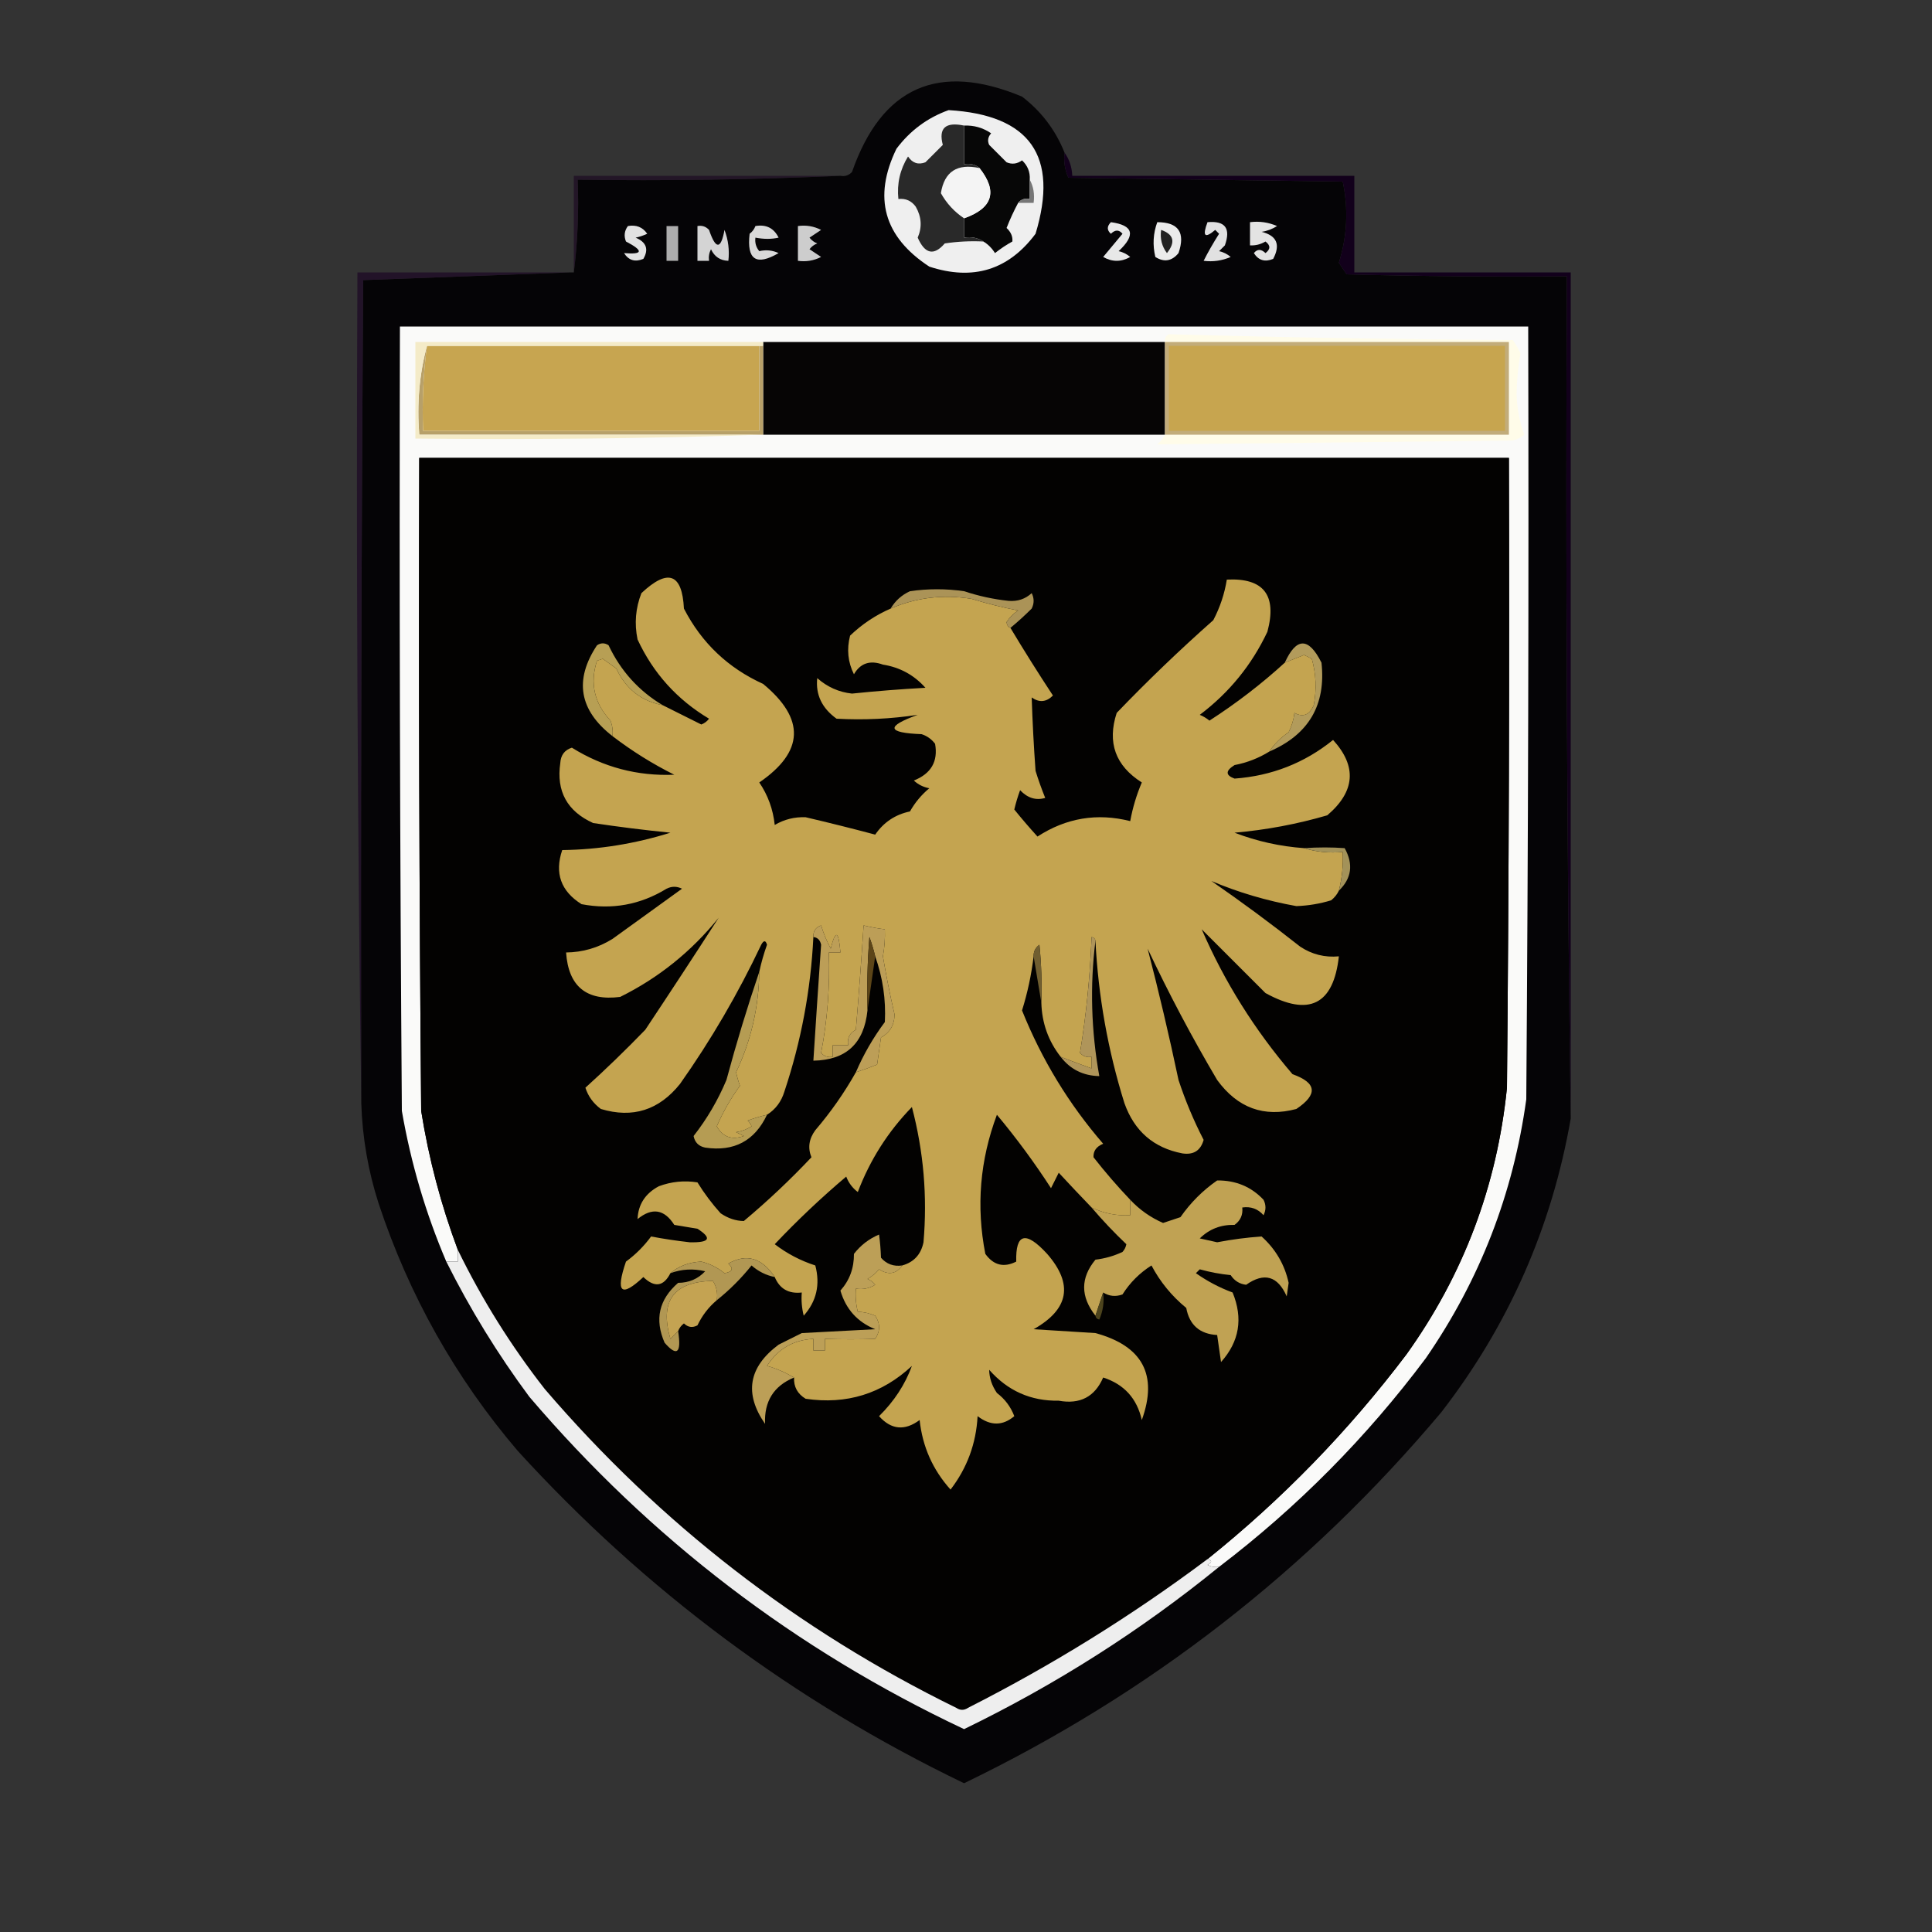 <?xml version="1.0" encoding="UTF-8"?>
<!DOCTYPE svg PUBLIC "-//W3C//DTD SVG 1.1//EN" "http://www.w3.org/Graphics/SVG/1.1/DTD/svg11.dtd">
<svg xmlns="http://www.w3.org/2000/svg" version="1.1" width="500px" height="500px" style="shape-rendering:geometricPrecision; text-rendering:geometricPrecision; image-rendering:optimizeQuality; fill-rule:evenodd; clip-rule:evenodd" xmlns:xlink="http://www.w3.org/1999/xlink">
<rect width="100%" height="100%" fill="#333333" stroke="none"/>
<g><path style="opacity:1" fill="#050406" d="M 275.5,39.5 C 275.244,41.792 275.577,43.959 276.5,46C 300.167,46.333 323.833,46.667 347.5,47C 348.995,54.082 348.662,61.082 346.5,68C 347.167,69 347.833,70 348.5,71C 367.497,71.5 386.497,71.667 405.5,71.5C 405.167,144.335 405.501,217.002 406.5,289.5C 401.597,317.636 390.43,342.97 373,365.5C 338.701,406.295 297.534,438.295 249.5,461.5C 205.449,440.282 166.949,411.615 134,375.5C 117.877,356.598 105.877,335.264 98,311.5C 95.273,303.032 93.773,294.365 93.5,285.5C 93.333,214.499 93.5,143.499 94,72.5C 111.931,71.84 129.764,71.173 147.5,70.5C 147.833,70.5 148.167,70.5 148.5,70.5C 149.492,62.684 149.826,54.684 149.5,46.5C 172.339,46.831 195.006,46.498 217.5,45.5C 218.675,45.719 219.675,45.386 220.5,44.5C 228.192,22.49 242.859,15.99 264.5,25C 269.497,28.829 273.164,33.662 275.5,39.5 Z"/></g>
<g><path style="opacity:1" fill="#efefef" d="M 245.5,28.5 C 266.581,29.735 274.081,40.401 268,60.5C 260.997,69.882 251.831,72.715 240.5,69C 228.716,61.28 225.883,51.114 232,38.5C 235.531,33.795 240.031,30.462 245.5,28.5 Z"/></g>
<g><path style="opacity:1" fill="#070707" d="M 249.5,32.5 C 252.059,32.39 254.392,33.056 256.5,34.5C 255.674,35.451 255.508,36.451 256,37.5C 257.5,39 259,40.5 260.5,42C 261.899,42.595 263.232,42.428 264.5,41.5C 265.95,42.85 266.617,44.517 266.5,46.5C 266.5,48.167 266.5,49.833 266.5,51.5C 265.209,51.263 264.209,51.596 263.5,52.5C 262.412,54.516 261.412,56.683 260.5,59C 261.627,60.057 262.127,61.223 262,62.5C 260.414,63.376 258.914,64.376 257.5,65.5C 256.712,64.23 255.712,63.23 254.5,62.5C 253.081,61.549 251.415,61.215 249.5,61.5C 249.5,59.833 249.5,58.167 249.5,56.5C 256.932,53.877 258.266,49.544 253.5,43.5C 252.432,42.566 251.099,42.232 249.5,42.5C 249.5,39.167 249.5,35.833 249.5,32.5 Z"/></g>
<g><path style="opacity:1" fill="#f4f4f4" d="M 253.5,43.5 C 258.266,49.544 256.932,53.877 249.5,56.5C 246.985,54.818 244.985,52.652 243.5,50C 244.392,44.404 247.725,42.238 253.5,43.5 Z"/></g>
<g><path style="opacity:0.573" fill="#18001f" d="M 217.5,45.5 C 195.006,46.498 172.339,46.831 149.5,46.5C 149.826,54.684 149.492,62.684 148.5,70.5C 148.5,62.167 148.5,53.833 148.5,45.5C 171.5,45.5 194.5,45.5 217.5,45.5 Z"/></g>
<g><path style="opacity:1" fill="#292929" d="M 249.5,32.5 C 249.5,35.833 249.5,39.167 249.5,42.5C 251.099,42.232 252.432,42.566 253.5,43.5C 247.725,42.238 244.392,44.404 243.5,50C 244.985,52.652 246.985,54.818 249.5,56.5C 249.5,58.167 249.5,59.833 249.5,61.5C 251.415,61.215 253.081,61.549 254.5,62.5C 251.15,62.335 247.817,62.502 244.5,63C 241.705,66.256 239.372,65.756 237.5,61.5C 238.667,58.8 238.5,56.133 237,53.5C 235.89,51.963 234.39,51.297 232.5,51.5C 232.089,47.537 232.922,43.87 235,40.5C 236.133,42.211 237.633,42.711 239.5,42C 241,40.5 242.5,39 244,37.5C 242.85,33.155 244.683,31.488 249.5,32.5 Z"/></g>
<g><path style="opacity:1" fill="#767676" d="M 266.5,46.5 C 267.461,48.265 267.795,50.265 267.5,52.5C 266.167,52.5 264.833,52.5 263.5,52.5C 264.209,51.596 265.209,51.263 266.5,51.5C 266.5,49.833 266.5,48.167 266.5,46.5 Z"/></g>
<g><path style="opacity:1" fill="#ebebeb" d="M 299.5,57.5 C 304.989,57.504 306.822,60.171 305,65.5C 303.267,67.602 301.267,67.935 299,66.5C 298.264,63.408 298.431,60.408 299.5,57.5 Z"/></g>
<g><path style="opacity:1" fill="#e1e1e1" d="M 312.5,57.5 C 317.068,57.083 318.568,59.083 317,63.5C 316.5,64 316,64.5 315.5,65C 316.624,65.249 317.624,65.749 318.5,66.5C 316.257,67.474 313.924,67.808 311.5,67.5C 312.668,65.187 314.002,62.854 315.5,60.5C 315.167,60.167 314.833,59.833 314.5,59.5C 311.789,61.805 311.122,61.138 312.5,57.5 Z"/></g>
<g><path style="opacity:1" fill="#cdcdcd" d="M 206.5,58.5 C 208.604,58.201 210.604,58.534 212.5,59.5C 211.5,60.167 210.5,60.833 209.5,61.5C 210.025,62.192 210.692,62.692 211.5,63C 210.692,63.308 210.025,63.808 209.5,64.5C 210.5,65.167 211.5,65.833 212.5,66.5C 210.604,67.466 208.604,67.799 206.5,67.5C 206.5,64.5 206.5,61.5 206.5,58.5 Z"/></g>
<g><path style="opacity:1" fill="#222222" d="M 300.5,59.5 C 303.79,60.656 304.29,62.656 302,65.5C 300.681,63.751 300.181,61.751 300.5,59.5 Z"/></g>
<g><path style="opacity:1" fill="#adadad" d="M 172.5,58.5 C 173.5,58.5 174.5,58.5 175.5,58.5C 175.5,61.5 175.5,64.5 175.5,67.5C 174.5,67.5 173.5,67.5 172.5,67.5C 172.5,64.5 172.5,61.5 172.5,58.5 Z"/></g>
<g><path style="opacity:1" fill="#d4d4d4" d="M 180.5,58.5 C 181.675,58.281 182.675,58.614 183.5,59.5C 185.231,64.613 186.564,64.613 187.5,59.5C 188.48,62.087 188.813,64.753 188.5,67.5C 186.408,67.439 184.908,66.439 184,64.5C 183.517,65.448 183.351,66.448 183.5,67.5C 182.5,67.5 181.5,67.5 180.5,67.5C 180.5,64.5 180.5,61.5 180.5,58.5 Z"/></g>
<g><path style="opacity:1" fill="#e2e2e2" d="M 162.5,58.5 C 164.665,58.116 166.332,58.783 167.5,60.5C 166.397,60.998 165.397,61.331 164.5,61.5C 167.279,62.673 167.946,64.507 166.5,67C 164.359,67.884 162.693,67.384 161.5,65.5C 166.432,65.91 166.599,64.91 162,62.5C 161.421,61.072 161.588,59.738 162.5,58.5 Z"/></g>
<g><path style="opacity:1" fill="#e8e8e8" d="M 287.5,57.5 C 293.328,58.297 293.995,60.797 289.5,65C 290.624,65.249 291.624,65.749 292.5,66.5C 290.167,67.833 287.833,67.833 285.5,66.5C 287.167,64.5 288.833,62.5 290.5,60.5C 289.609,59.41 288.609,59.41 287.5,60.5C 286.438,59.575 286.438,58.575 287.5,57.5 Z"/></g>
<g><path style="opacity:1" fill="#d9d9d9" d="M 195.5,58.5 C 198.278,58.022 200.278,59.022 201.5,61.5C 199.674,61.92 197.674,61.92 195.5,61.5C 195.33,62.822 195.663,63.989 196.5,65C 198.225,64.591 199.892,64.758 201.5,65.5C 195.714,68.888 193.214,67.221 194,60.5C 194.717,59.956 195.217,59.289 195.5,58.5 Z"/></g>
<g><path style="opacity:1" fill="#e3e3e3" d="M 323.5,57.5 C 325.924,57.192 328.257,57.526 330.5,58.5C 329.271,59.281 327.938,59.781 326.5,60C 330.439,60.977 331.439,63.311 329.5,67C 327.359,67.884 325.693,67.384 324.5,65.5C 325.391,64.41 326.391,64.41 327.5,65.5C 328.833,64.5 328.833,63.5 327.5,62.5C 326.264,63.246 324.93,63.579 323.5,63.5C 323.5,61.5 323.5,59.5 323.5,57.5 Z"/></g>
<g><path style="opacity:1" fill="#12001b" d="M 275.5,39.5 C 276.738,41.214 277.405,43.214 277.5,45.5C 301.833,45.5 326.167,45.5 350.5,45.5C 350.5,53.833 350.5,62.167 350.5,70.5C 369.167,70.5 387.833,70.5 406.5,70.5C 406.5,143.5 406.5,216.5 406.5,289.5C 405.501,217.002 405.167,144.335 405.5,71.5C 386.497,71.667 367.497,71.5 348.5,71C 347.833,70 347.167,69 346.5,68C 348.662,61.082 348.995,54.082 347.5,47C 323.833,46.667 300.167,46.333 276.5,46C 275.577,43.959 275.244,41.792 275.5,39.5 Z"/></g>
<g><path style="opacity:1" fill="#fafaf9" d="M 315.5,405.5 C 314.448,405.649 313.448,405.483 312.5,405C 313.738,404.31 313.738,403.81 312.5,403.5C 331.841,387.992 349.008,370.325 364,350.5C 378.77,329.863 387.437,306.863 390,281.5C 390.5,227.168 390.667,172.834 390.5,118.5C 296.5,118.5 202.5,118.5 108.5,118.5C 108.333,174.834 108.5,231.168 109,287.5C 110.968,299.848 114.134,311.848 118.5,323.5C 118.5,324.5 118.5,325.5 118.5,326.5C 117.5,326.5 116.5,326.5 115.5,326.5C 110.164,313.988 106.331,300.988 104,287.5C 103.5,219.834 103.333,152.167 103.5,84.5C 200.833,84.5 298.167,84.5 395.5,84.5C 395.667,151.167 395.5,217.834 395,284.5C 391.633,308.94 382.967,331.273 369,351.5C 353.665,372.002 335.832,390.002 315.5,405.5 Z"/></g>
<g><path style="opacity:1" fill="#060505" d="M 197.5,88.5 C 232.167,88.5 266.833,88.5 301.5,88.5C 301.5,96.5 301.5,104.5 301.5,112.5C 266.833,112.5 232.167,112.5 197.5,112.5C 197.5,104.833 197.5,97.167 197.5,89.5C 197.5,89.167 197.5,88.833 197.5,88.5 Z"/></g>
<g><path style="opacity:1" fill="#fffce9" d="M 301.5,112.5 C 331.167,112.5 360.833,112.5 390.5,112.5C 390.5,104.5 390.5,96.5 390.5,88.5C 360.833,88.5 331.167,88.5 301.5,88.5C 301.369,87.624 301.702,86.957 302.5,86.5C 332.125,87.326 361.791,87.826 391.5,88C 392.293,89.085 392.96,90.252 393.5,91.5C 392.87,94.947 392.537,98.447 392.5,102C 392.584,105.693 393.25,109.193 394.5,112.5C 393.624,113.251 392.624,113.751 391.5,114C 360.779,114.356 330.113,114.69 299.5,115C 300.381,114.292 301.047,113.458 301.5,112.5 Z"/></g>
<g><path style="opacity:1" fill="#b7a069" d="M 110.5,89.5 C 109.536,96.746 109.203,104.08 109.5,111.5C 138.5,111.5 167.5,111.5 196.5,111.5C 196.5,104.167 196.5,96.833 196.5,89.5C 196.833,89.5 197.167,89.5 197.5,89.5C 197.5,97.167 197.5,104.833 197.5,112.5C 167.833,112.5 138.167,112.5 108.5,112.5C 107.868,104.427 108.535,96.76 110.5,89.5 Z"/></g>
<g><path style="opacity:1" fill="#c7a550" d="M 110.5,89.5 C 139.167,89.5 167.833,89.5 196.5,89.5C 196.5,96.833 196.5,104.167 196.5,111.5C 167.5,111.5 138.5,111.5 109.5,111.5C 109.203,104.08 109.536,96.746 110.5,89.5 Z"/></g>
<g><path style="opacity:1" fill="#c2ac7a" d="M 301.5,88.5 C 331.167,88.5 360.833,88.5 390.5,88.5C 390.5,96.5 390.5,104.5 390.5,112.5C 360.833,112.5 331.167,112.5 301.5,112.5C 301.5,104.5 301.5,96.5 301.5,88.5 Z"/></g>
<g><path style="opacity:1" fill="#c7a54f" d="M 302.5,89.5 C 331.5,89.5 360.5,89.5 389.5,89.5C 389.5,96.833 389.5,104.167 389.5,111.5C 360.5,111.5 331.5,111.5 302.5,111.5C 302.5,104.167 302.5,96.833 302.5,89.5 Z"/></g>
<g><path style="opacity:1" fill="#f4ebc8" d="M 197.5,88.5 C 197.5,88.833 197.5,89.167 197.5,89.5C 197.167,89.5 196.833,89.5 196.5,89.5C 167.833,89.5 139.167,89.5 110.5,89.5C 108.535,96.76 107.868,104.427 108.5,112.5C 138.167,112.5 167.833,112.5 197.5,112.5C 167.671,113.498 137.671,113.831 107.5,113.5C 107.5,105.167 107.5,96.833 107.5,88.5C 137.5,88.5 167.5,88.5 197.5,88.5 Z"/></g>
<g><path style="opacity:1" fill="#030201" d="M 312.5,403.5 C 293.036,418.076 272.369,430.909 250.5,442C 249.5,442.667 248.5,442.667 247.5,442C 206.368,421.841 170.868,394.341 141,359.5C 132.224,348.277 124.724,336.277 118.5,323.5C 114.134,311.848 110.968,299.848 109,287.5C 108.5,231.168 108.333,174.834 108.5,118.5C 202.5,118.5 296.5,118.5 390.5,118.5C 390.667,172.834 390.5,227.168 390,281.5C 387.437,306.863 378.77,329.863 364,350.5C 349.008,370.325 331.841,387.992 312.5,403.5 Z"/></g>
<g><path style="opacity:0.618" fill="#190023" d="M 147.5,70.5 C 129.764,71.173 111.931,71.84 94,72.5C 93.5,143.499 93.333,214.499 93.5,285.5C 92.501,214.002 92.167,142.335 92.5,70.5C 110.833,70.5 129.167,70.5 147.5,70.5 Z"/></g>
<g><path style="opacity:1" fill="#b79f54" d="M 171.5,182.5 C 165.923,181.433 161.923,178.266 159.5,173C 158.338,172.173 157.171,171.34 156,170.5C 155.5,170.667 155,170.833 154.5,171C 152.626,176.828 153.793,181.995 158,186.5C 158.49,187.793 158.657,189.127 158.5,190.5C 149.882,183.809 148.549,175.975 154.5,167C 155.5,166.333 156.5,166.333 157.5,167C 160.639,173.635 165.306,178.802 171.5,182.5 Z"/></g>
<g><path style="opacity:1" fill="#b29b5b" d="M 328.5,194.5 C 329.763,192.57 331.43,190.903 333.5,189.5C 334.298,187.922 334.798,186.256 335,184.5C 337.234,185.705 338.901,185.039 340,182.5C 340.767,178.442 340.6,174.442 339.5,170.5C 338.833,170.167 338.167,169.833 337.5,169.5C 335.823,170.187 334.156,170.854 332.5,171.5C 335.513,164.877 338.679,164.877 342,171.5C 343.194,182.438 338.694,190.104 328.5,194.5 Z"/></g>
<g><path style="opacity:1" fill="#c4a450" d="M 230.5,157.5 C 237.149,154.618 244.149,153.785 251.5,155C 255.45,156.206 259.45,157.206 263.5,158C 262.272,158.779 261.272,159.779 260.5,161C 260.57,161.765 260.903,162.265 261.5,162.5C 265.031,168.389 268.697,174.223 272.5,180C 270.798,181.718 268.965,181.885 267,180.5C 267.205,186.785 267.538,193.118 268,199.5C 268.735,201.871 269.568,204.205 270.5,206.5C 268.108,207.208 265.941,206.542 264,204.5C 263.399,206.137 262.899,207.803 262.5,209.5C 264.361,211.811 266.361,214.144 268.5,216.5C 275.929,211.673 283.929,210.34 292.5,212.5C 293.135,209.039 294.135,205.705 295.5,202.5C 288.668,198.17 286.501,192.17 289,184.5C 296.977,176.191 305.31,168.191 314,160.5C 315.746,157.166 316.913,153.666 317.5,150C 327.039,149.526 330.539,154.026 328,163.5C 323.951,172.085 318.118,179.252 310.5,185C 311.416,185.374 312.25,185.874 313,186.5C 319.995,181.988 326.495,176.988 332.5,171.5C 334.156,170.854 335.823,170.187 337.5,169.5C 338.167,169.833 338.833,170.167 339.5,170.5C 340.6,174.442 340.767,178.442 340,182.5C 338.901,185.039 337.234,185.705 335,184.5C 334.798,186.256 334.298,187.922 333.5,189.5C 331.43,190.903 329.763,192.57 328.5,194.5C 325.739,196.212 322.739,197.378 319.5,198C 317.128,199.471 317.128,200.637 319.5,201.5C 329.107,200.801 337.607,197.468 345,191.5C 351.223,198.334 350.723,204.834 343.5,211C 335.672,213.286 327.672,214.786 319.5,215.5C 325.278,217.723 331.278,219.056 337.5,219.5C 340.625,220.479 343.958,220.813 347.5,220.5C 347.658,223.902 347.324,227.236 346.5,230.5C 346.047,231.458 345.381,232.292 344.5,233C 341.567,233.893 338.567,234.393 335.5,234.5C 327.788,233.116 320.454,230.95 313.5,228C 321.345,233.423 329.011,239.089 336.5,245C 339.536,247.006 342.869,247.84 346.5,247.5C 345.108,260.036 338.775,263.203 327.5,257C 322.054,251.554 316.554,246.054 311,240.5C 316.884,254.075 324.717,266.575 334.5,278C 340.789,280.226 341.123,283.226 335.5,287C 327.114,289.242 320.281,286.742 315,279.5C 308.476,268.452 302.476,257.118 297,245.5C 299.904,256.666 302.57,267.999 305,279.5C 306.771,284.869 308.937,290.036 311.5,295C 310.725,297.768 308.892,298.934 306,298.5C 298.569,297.075 293.569,292.741 291,285.5C 286.732,271.847 284.232,257.847 283.5,243.5C 283.44,242.957 283.107,242.624 282.5,242.5C 282.112,252.668 281.112,262.668 279.5,272.5C 280.325,273.386 281.325,273.719 282.5,273.5C 282.5,274.5 282.5,275.5 282.5,276.5C 279.86,275.552 277.193,274.552 274.5,273.5C 271.31,269.423 269.643,264.756 269.5,259.5C 269.666,254.489 269.499,249.489 269,244.5C 267.961,245.244 267.461,246.244 267.5,247.5C 266.929,252.256 265.929,256.923 264.5,261.5C 269.604,274.217 276.604,285.717 285.5,296C 283.745,296.72 282.911,297.887 283,299.5C 286.002,303.334 289.169,307 292.5,310.5C 292.5,311.833 292.5,313.167 292.5,314.5C 288.968,314.69 285.635,314.023 282.5,312.5C 279.683,309.574 276.849,306.574 274,303.5C 273.333,304.833 272.667,306.167 272,307.5C 267.719,300.885 263.053,294.552 258,288.5C 253.6,300.238 252.6,312.238 255,324.5C 257.128,327.458 259.794,328.124 263,326.5C 262.807,319.147 265.474,318.48 271,324.5C 277.833,332.339 276.667,338.839 267.5,344C 272.833,344.333 278.167,344.667 283.5,345C 295.711,348.329 299.711,355.829 295.5,367.5C 294.243,361.912 290.91,358.245 285.5,356.5C 283.334,361.501 279.501,363.501 274,362.5C 266.778,362.617 260.778,359.951 256,354.5C 256.032,356.598 256.699,358.598 258,360.5C 260.077,362.076 261.577,364.076 262.5,366.5C 259.484,369.045 256.317,369.045 253,366.5C 252.625,373.578 250.292,379.912 246,385.5C 241.405,380.391 238.738,374.391 238,367.5C 234.141,370.358 230.641,370.024 227.5,366.5C 231.399,362.659 234.232,358.326 236,353.5C 228.242,360.723 219.076,363.556 208.5,362C 206.393,360.736 205.393,358.903 205.5,356.5C 203.029,355.078 200.696,354.078 198.5,353.5C 201.3,349.1 205.3,346.767 210.5,346.5C 210.5,347.5 210.5,348.5 210.5,349.5C 211.5,349.5 212.5,349.5 213.5,349.5C 213.5,348.5 213.5,347.5 213.5,346.5C 218.015,346.654 222.348,346.654 226.5,346.5C 227.833,344.5 227.833,342.5 226.5,340.5C 224.899,339.835 223.399,339.501 222,339.5C 221.505,337.527 221.338,335.527 221.5,333.5C 223.288,333.785 224.955,333.452 226.5,332.5C 225.975,331.808 225.308,331.308 224.5,331C 225.646,330.355 226.646,329.522 227.5,328.5C 229.935,330.052 231.935,329.719 233.5,327.5C 236.518,326.647 238.351,324.647 239,321.5C 240.027,309.65 239.027,297.983 236,286.5C 229.823,292.851 225.156,300.184 222,308.5C 220.615,307.449 219.615,306.116 219,304.5C 212.51,309.99 206.343,315.823 200.5,322C 203.683,324.437 207.183,326.27 211,327.5C 212.31,332.452 211.31,336.785 208,340.5C 207.505,338.527 207.338,336.527 207.5,334.5C 204.11,334.885 201.777,333.552 200.5,330.5C 197.202,325.516 193.202,324.349 188.5,327C 189.902,328.342 189.569,329.176 187.5,329.5C 185.722,328.055 183.722,327.055 181.5,326.5C 178.3,326.661 175.633,327.661 173.5,329.5C 171.736,332.965 169.403,333.299 166.5,330.5C 160.742,335.887 159.242,334.554 162,326.5C 164.5,324.667 166.667,322.5 168.5,320C 171.703,320.609 175.036,321.109 178.5,321.5C 183.684,321.626 184.35,320.459 180.5,318C 178.5,317.667 176.5,317.333 174.5,317C 171.922,312.94 168.756,312.44 165,315.5C 165.154,311.715 166.987,308.882 170.5,307C 173.768,305.787 177.101,305.454 180.5,306C 182.257,308.846 184.257,311.512 186.5,314C 188.402,315.301 190.402,315.968 192.5,316C 198.635,310.866 204.469,305.366 210,299.5C 209.012,297.08 209.345,294.747 211,292.5C 215.002,287.821 218.502,282.821 221.5,277.5C 223.352,276.911 225.185,276.244 227,275.5C 227.333,273.167 227.667,270.833 228,268.5C 230.329,267.229 231.495,265.229 231.5,262.5C 230.343,257.538 229.343,252.538 228.5,247.5C 228.924,245.13 229.091,242.796 229,240.5C 227.43,240.33 225.597,239.997 223.5,239.5C 222.917,248.487 222.25,257.487 221.5,266.5C 219.889,267.32 219.222,268.654 219.5,270.5C 218.167,270.5 216.833,270.5 215.5,270.5C 215.5,271.5 215.5,272.5 215.5,273.5C 214.325,273.719 213.325,273.386 212.5,272.5C 214.142,263.931 214.808,255.264 214.5,246.5C 215.5,246.5 216.5,246.5 217.5,246.5C 217.053,240.824 216.219,240.491 215,245.5C 213.983,243.624 213.149,241.624 212.5,239.5C 211.081,240.005 210.415,241.005 210.5,242.5C 209.83,256.185 207.33,269.519 203,282.5C 202.208,285.106 200.708,287.106 198.5,288.5C 196.821,288.892 195.154,289.392 193.5,290C 193.957,290.414 194.291,290.914 194.5,291.5C 193.271,292.281 191.938,292.781 190.5,293C 191.167,293.333 191.833,293.667 192.5,294C 189.376,295.087 187.043,294.253 185.5,291.5C 187.128,287.74 189.128,284.24 191.5,281C 191.089,279.856 190.756,278.689 190.5,277.5C 194.375,269.33 196.375,260.663 196.5,251.5C 197.008,249.135 197.675,246.801 198.5,244.5C 198.154,243.304 197.654,243.304 197,244.5C 191.008,257.159 184.008,269.159 176,280.5C 170.563,287.313 163.73,289.48 155.5,287C 153.552,285.561 152.219,283.728 151.5,281.5C 156.765,276.737 161.932,271.737 167,266.5C 173.507,256.716 179.84,247.049 186,237.5C 178.922,246.259 170.422,253.093 160.5,258C 151.781,259.116 147.115,255.282 146.5,246.5C 150.813,246.452 154.813,245.285 158.5,243C 164.5,238.667 170.5,234.333 176.5,230C 175.167,229.333 173.833,229.333 172.5,230C 165.706,234.166 158.373,235.499 150.5,234C 145.15,230.636 143.483,225.969 145.5,220C 154.96,219.878 164.294,218.378 173.5,215.5C 166.8,214.832 160.133,213.999 153.5,213C 146.78,209.95 143.946,204.784 145,197.5C 145.118,195.427 146.118,194.093 148,193.5C 156.132,198.559 164.966,200.892 174.5,200.5C 168.835,197.669 163.502,194.336 158.5,190.5C 158.657,189.127 158.49,187.793 158,186.5C 153.793,181.995 152.626,176.828 154.5,171C 155,170.833 155.5,170.667 156,170.5C 157.171,171.34 158.338,172.173 159.5,173C 161.923,178.266 165.923,181.433 171.5,182.5C 174.78,184.14 178.114,185.807 181.5,187.5C 182.308,187.192 182.975,186.692 183.5,186C 175.228,181.061 169.061,174.228 165,165.5C 164.146,161.375 164.48,157.375 166,153.5C 172.877,147.057 176.544,148.391 177,157.5C 181.572,166.371 188.405,172.871 197.5,177C 208.449,186.047 208.115,194.547 196.5,202.5C 198.741,205.793 200.074,209.46 200.5,213.5C 202.956,212.052 205.622,211.386 208.5,211.5C 214.6,212.929 220.6,214.429 226.5,216C 228.705,212.793 231.705,210.793 235.5,210C 236.79,207.708 238.457,205.708 240.5,204C 238.956,203.71 237.623,203.044 236.5,202C 240.973,200.226 242.806,197.06 242,192.5C 241.097,191.299 239.931,190.465 238.5,190C 229.519,189.665 229.186,187.998 237.5,185C 230.572,186.052 223.572,186.386 216.5,186C 212.712,183.269 211.046,179.769 211.5,175.5C 214.116,177.803 217.116,179.136 220.5,179.5C 226.82,178.845 233.153,178.345 239.5,178C 236.56,174.696 232.893,172.696 228.5,172C 225.166,170.788 222.666,171.621 221,174.5C 219.43,171.367 219.097,168.033 220,164.5C 223.1,161.528 226.6,159.195 230.5,157.5 Z"/></g>
<g><path style="opacity:1" fill="#ab9357" d="M 261.5,162.5 C 260.903,162.265 260.57,161.765 260.5,161C 261.272,159.779 262.272,158.779 263.5,158C 259.45,157.206 255.45,156.206 251.5,155C 244.149,153.785 237.149,154.618 230.5,157.5C 231.673,155.496 233.34,153.996 235.5,153C 240.167,152.333 244.833,152.333 249.5,153C 253.249,154.251 257.083,155.084 261,155.5C 263.352,155.695 265.352,155.028 267,153.5C 267.667,154.833 267.667,156.167 267,157.5C 265.188,159.3 263.355,160.967 261.5,162.5 Z"/></g>
<g><path style="opacity:1" fill="#a39259" d="M 346.5,230.5 C 347.324,227.236 347.658,223.902 347.5,220.5C 343.958,220.813 340.625,220.479 337.5,219.5C 341.151,219.254 344.651,219.254 348,219.5C 350.303,223.668 349.803,227.335 346.5,230.5 Z"/></g>
<g><path style="opacity:1" fill="#bc9e57" d="M 221.5,277.5 C 223.471,272.895 225.971,268.562 229,264.5C 229.298,258.686 228.465,253.019 226.5,247.5C 226.108,245.821 225.608,244.154 225,242.5C 224.5,248.825 224.334,255.158 224.5,261.5C 223.634,270.035 218.968,274.369 210.5,274.5C 211.14,264.505 211.807,254.505 212.5,244.5C 212.253,243.287 211.586,242.62 210.5,242.5C 210.415,241.005 211.081,240.005 212.5,239.5C 213.149,241.624 213.983,243.624 215,245.5C 216.219,240.491 217.053,240.824 217.5,246.5C 216.5,246.5 215.5,246.5 214.5,246.5C 214.808,255.264 214.142,263.931 212.5,272.5C 213.325,273.386 214.325,273.719 215.5,273.5C 215.5,272.5 215.5,271.5 215.5,270.5C 216.833,270.5 218.167,270.5 219.5,270.5C 219.222,268.654 219.889,267.32 221.5,266.5C 222.25,257.487 222.917,248.487 223.5,239.5C 225.597,239.997 227.43,240.33 229,240.5C 229.091,242.796 228.924,245.13 228.5,247.5C 229.343,252.538 230.343,257.538 231.5,262.5C 231.495,265.229 230.329,267.229 228,268.5C 227.667,270.833 227.333,273.167 227,275.5C 225.185,276.244 223.352,276.911 221.5,277.5 Z"/></g>
<g><path style="opacity:1" fill="#705e30" d="M 269.5,259.5 C 268.833,255.5 268.167,251.5 267.5,247.5C 267.461,246.244 267.961,245.244 269,244.5C 269.499,249.489 269.666,254.489 269.5,259.5 Z"/></g>
<g><path style="opacity:1" fill="#5c4518" d="M 226.5,247.5 C 225.833,252.167 225.167,256.833 224.5,261.5C 224.334,255.158 224.5,248.825 225,242.5C 225.608,244.154 226.108,245.821 226.5,247.5 Z"/></g>
<g><path style="opacity:1" fill="#af955a" d="M 283.5,243.5 C 282.059,255.076 282.392,266.743 284.5,278.5C 280.316,278.408 276.983,276.741 274.5,273.5C 277.193,274.552 279.86,275.552 282.5,276.5C 282.5,275.5 282.5,274.5 282.5,273.5C 281.325,273.719 280.325,273.386 279.5,272.5C 281.112,262.668 282.112,252.668 282.5,242.5C 283.107,242.624 283.44,242.957 283.5,243.5 Z"/></g>
<g><path style="opacity:1" fill="#b59c53" d="M 196.5,251.5 C 196.375,260.663 194.375,269.33 190.5,277.5C 190.756,278.689 191.089,279.856 191.5,281C 189.128,284.24 187.128,287.74 185.5,291.5C 187.043,294.253 189.376,295.087 192.5,294C 191.833,293.667 191.167,293.333 190.5,293C 191.938,292.781 193.271,292.281 194.5,291.5C 194.291,290.914 193.957,290.414 193.5,290C 195.154,289.392 196.821,288.892 198.5,288.5C 195.308,295.264 189.975,298.097 182.5,297C 180.82,296.653 179.82,295.653 179.5,294C 182.957,289.594 185.79,284.761 188,279.5C 190.571,269.964 193.404,260.63 196.5,251.5 Z"/></g>
<g><path style="opacity:1" fill="#c0a253" d="M 285.5,334.5 C 284.833,336.5 284.167,338.5 283.5,340.5C 279.6,335.552 279.6,330.718 283.5,326C 285.952,325.71 288.285,325.044 290.5,324C 291.022,323.439 291.355,322.772 291.5,322C 288.364,319.029 285.364,315.862 282.5,312.5C 285.635,314.023 288.968,314.69 292.5,314.5C 292.5,313.167 292.5,311.833 292.5,310.5C 294.91,313.073 297.743,315.073 301,316.5C 302.5,316 304,315.5 305.5,315C 308.118,311.244 311.285,308.077 315,305.5C 319.813,305.452 323.813,307.119 327,310.5C 327.667,311.833 327.667,313.167 327,314.5C 325.556,312.845 323.722,312.178 321.5,312.5C 321.703,314.39 321.037,315.89 319.5,317C 315.953,316.914 312.953,318.08 310.5,320.5C 312,320.833 313.5,321.167 315,321.5C 318.857,320.759 322.69,320.259 326.5,320C 330.143,323.293 332.476,327.293 333.5,332C 333.333,333.167 333.167,334.333 333,335.5C 330.677,330.212 327.177,329.212 322.5,332.5C 320.792,332.297 319.459,331.464 318.5,330C 315.776,329.73 313.109,329.23 310.5,328.5C 310.167,328.833 309.833,329.167 309.5,329.5C 312.461,331.588 315.628,333.255 319,334.5C 321.748,341.204 320.748,347.204 316,352.5C 315.667,350.167 315.333,347.833 315,345.5C 310.493,345.249 307.826,342.916 307,338.5C 303.243,335.414 300.243,331.748 298,327.5C 294.93,329.447 292.43,331.947 290.5,335C 288.735,335.64 287.068,335.473 285.5,334.5 Z"/></g>
<g><path style="opacity:1" fill="#b19753" d="M 200.5,330.5 C 198.243,330.038 196.243,329.038 194.5,327.5C 191.839,330.827 188.839,333.827 185.5,336.5C 185.785,334.712 185.452,333.045 184.5,331.5C 174.321,331.683 170.655,336.683 173.5,346.5C 174.182,345.757 174.849,345.091 175.5,344.5C 176.384,350.193 175.218,351.193 172,347.5C 169.365,341.478 170.532,336.311 175.5,332C 178.308,331.981 180.641,330.981 182.5,329C 179.408,328.264 176.408,328.431 173.5,329.5C 175.633,327.661 178.3,326.661 181.5,326.5C 183.722,327.055 185.722,328.055 187.5,329.5C 189.569,329.176 189.902,328.342 188.5,327C 193.202,324.349 197.202,325.516 200.5,330.5 Z"/></g>
<g><path style="opacity:1" fill="#c4a352" d="M 185.5,336.5 C 183.394,338.272 181.727,340.438 180.5,343C 179.216,343.684 178.049,343.517 177,342.5C 176.283,343.044 175.783,343.711 175.5,344.5C 174.849,345.091 174.182,345.757 173.5,346.5C 170.655,336.683 174.321,331.683 184.5,331.5C 185.452,333.045 185.785,334.712 185.5,336.5 Z"/></g>
<g><path style="opacity:1" fill="#4d441d" d="M 285.5,334.5 C 285.808,336.924 285.474,339.257 284.5,341.5C 283.893,341.376 283.56,341.043 283.5,340.5C 284.167,338.5 284.833,336.5 285.5,334.5 Z"/></g>
<g><path style="opacity:1" fill="#bc9f57" d="M 233.5,327.5 C 231.935,329.719 229.935,330.052 227.5,328.5C 226.646,329.522 225.646,330.355 224.5,331C 225.308,331.308 225.975,331.808 226.5,332.5C 224.955,333.452 223.288,333.785 221.5,333.5C 221.338,335.527 221.505,337.527 222,339.5C 223.399,339.501 224.899,339.835 226.5,340.5C 227.833,342.5 227.833,344.5 226.5,346.5C 222.348,346.654 218.015,346.654 213.5,346.5C 213.5,347.5 213.5,348.5 213.5,349.5C 212.5,349.5 211.5,349.5 210.5,349.5C 210.5,348.5 210.5,347.5 210.5,346.5C 205.3,346.767 201.3,349.1 198.5,353.5C 200.696,354.078 203.029,355.078 205.5,356.5C 200.235,358.683 197.735,362.683 198,368.5C 192.543,360.647 193.71,353.813 201.5,348C 203.5,347 205.5,346 207.5,345C 213.833,344.667 220.167,344.333 226.5,344C 221.896,342.134 218.896,338.801 217.5,334C 219.871,331.344 221.037,328.178 221,324.5C 222.739,322.259 224.906,320.592 227.5,319.5C 227.755,321.343 227.922,323.343 228,325.5C 229.444,327.155 231.278,327.822 233.5,327.5 Z"/></g>
<g><path style="opacity:1" fill="#eeeeee" d="M 118.5,323.5 C 124.724,336.277 132.224,348.277 141,359.5C 170.868,394.341 206.368,421.841 247.5,442C 248.5,442.667 249.5,442.667 250.5,442C 272.369,430.909 293.036,418.076 312.5,403.5C 313.738,403.81 313.738,404.31 312.5,405C 313.448,405.483 314.448,405.649 315.5,405.5C 295.257,421.972 273.257,435.972 249.5,447.5C 205.852,426.92 168.352,398.254 137,361.5C 128.819,350.474 121.652,338.807 115.5,326.5C 116.5,326.5 117.5,326.5 118.5,326.5C 118.5,325.5 118.5,324.5 118.5,323.5 Z"/></g>
</svg>

